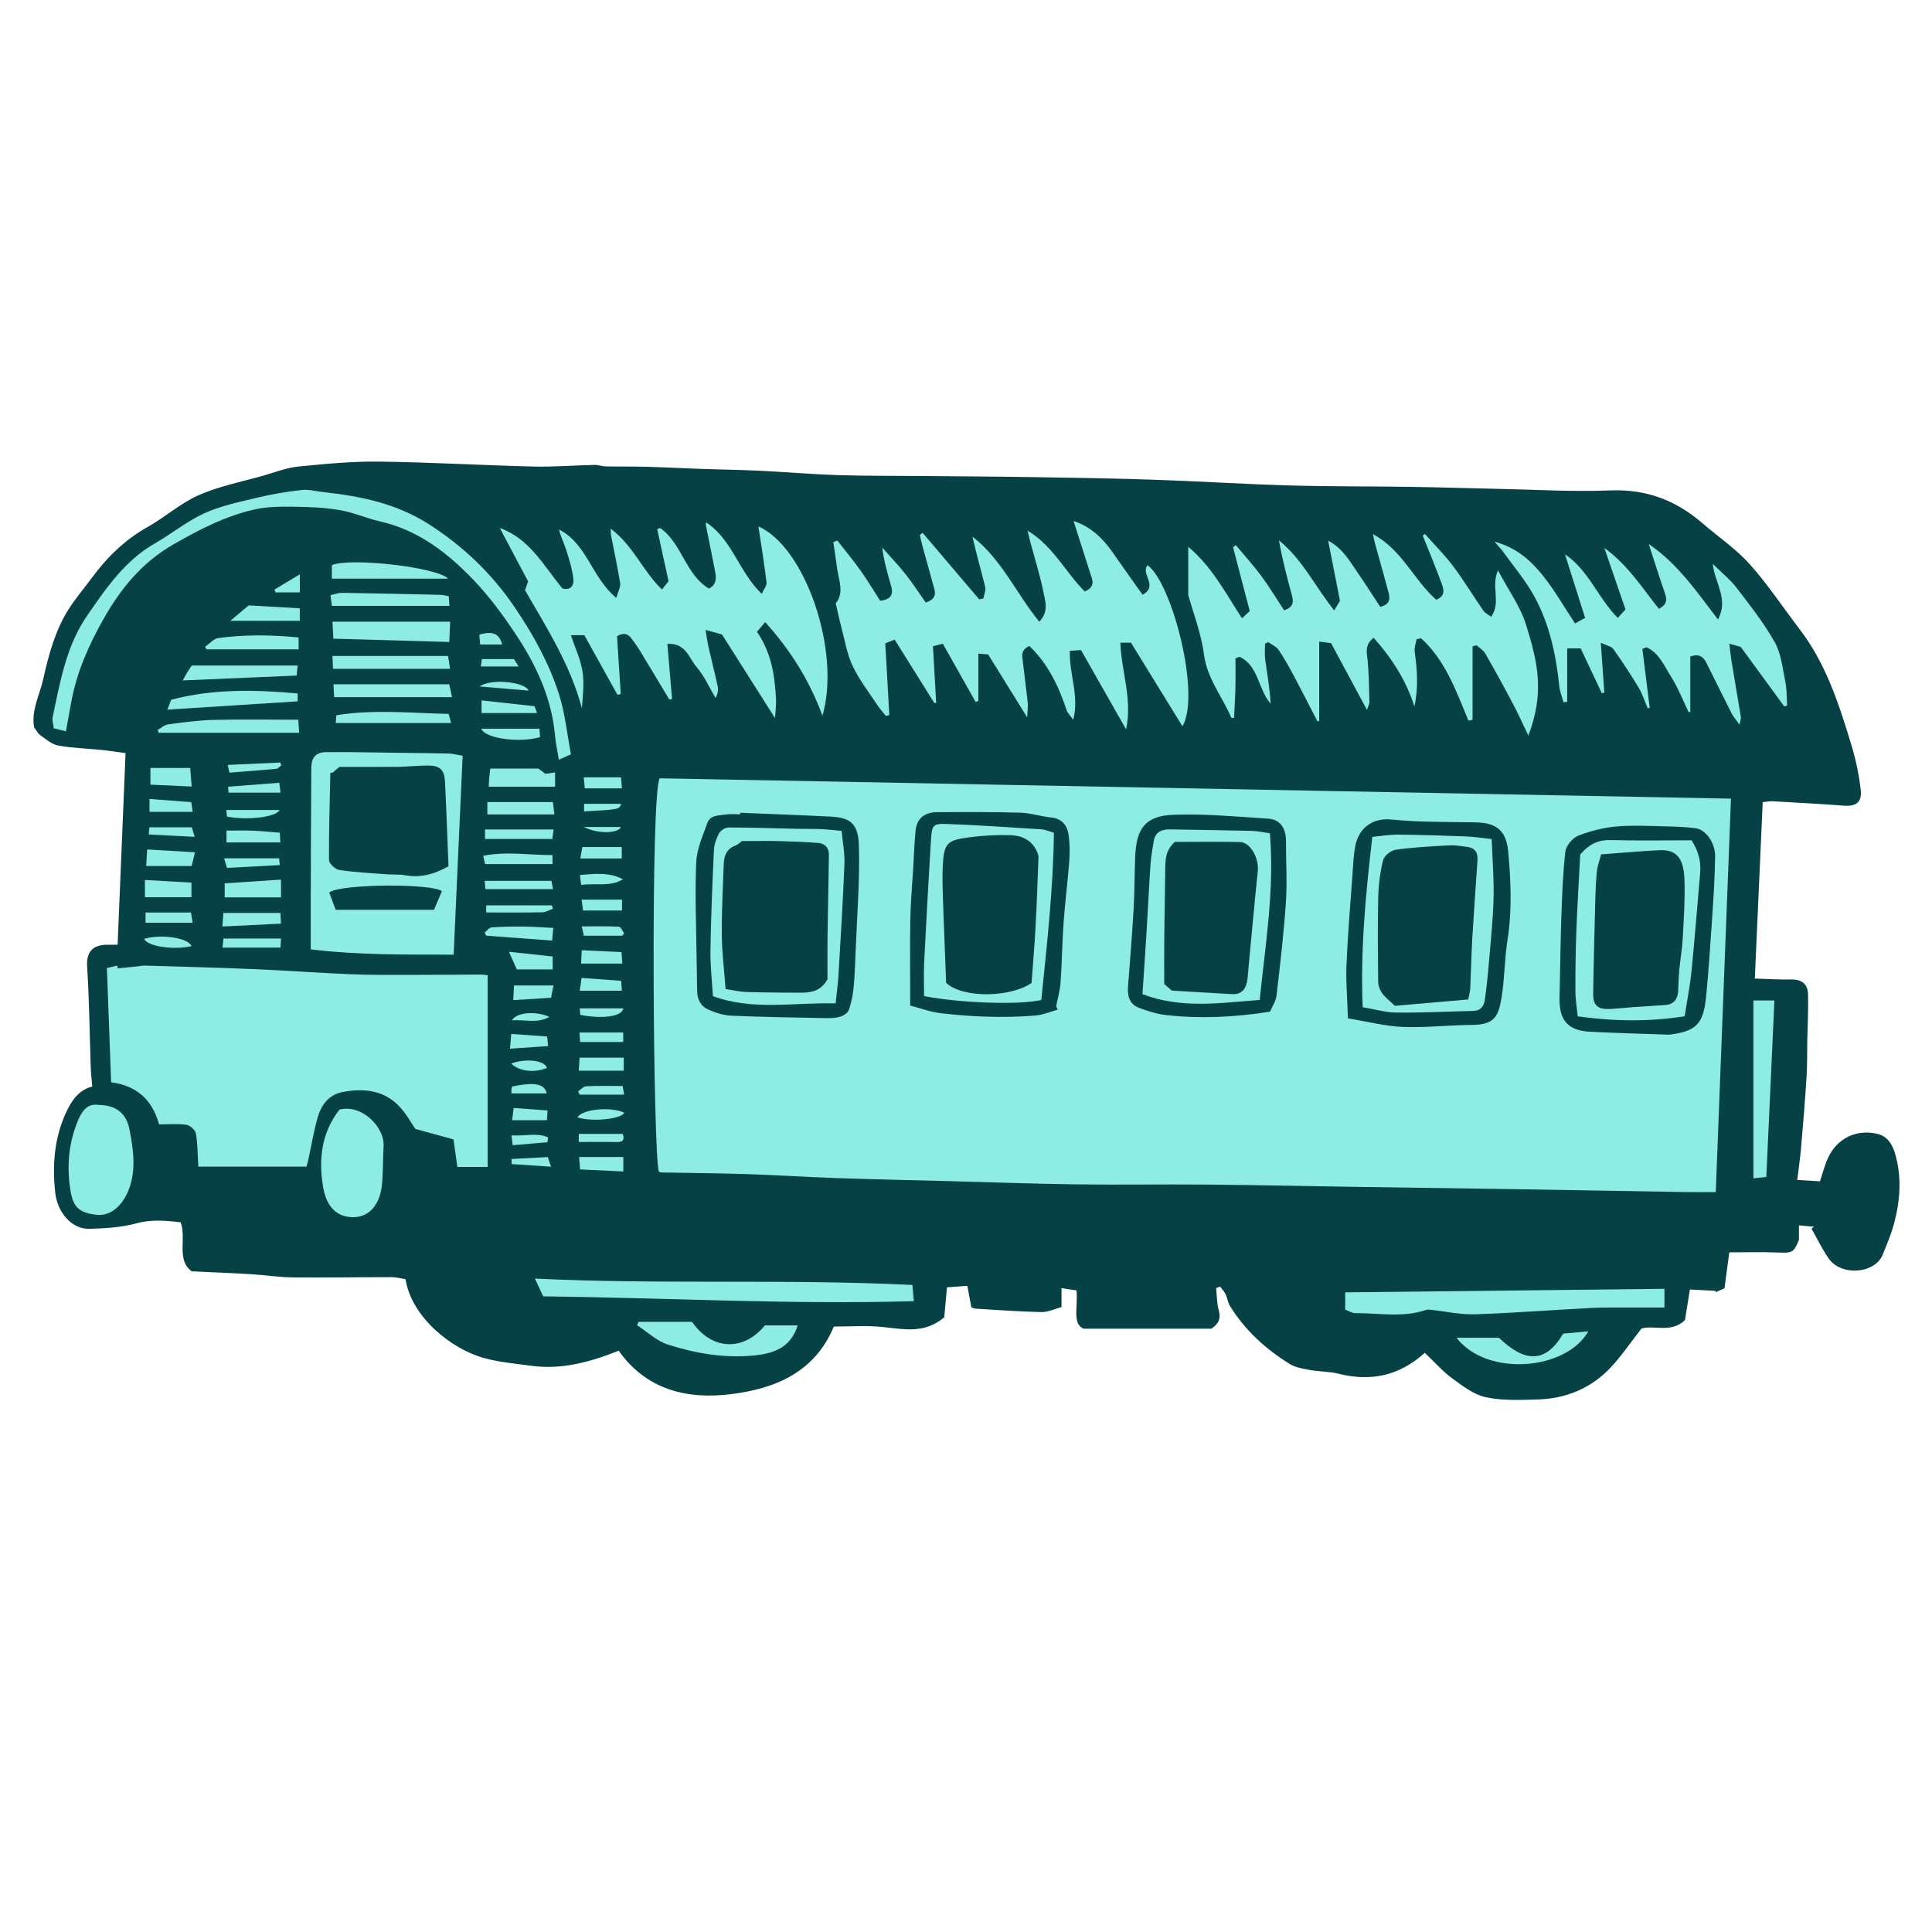 <svg version="1.1" id="svg" xmlns="http://www.w3.org/2000/svg" xmlns:xlink="http://www.w3.org/1999/xlink" x="0px" y="0px"
	 width="200px" height="200px" viewBox="0 0 200 200" enable-background="new 0 0 200 200" xml:space="preserve">
<path class="stroke" fill="#064146"  d="M196.168,119.387c-0.276-0.929-0.791-1.769-1.814-2.008c-2.15-0.505-4.119,0.423-5.076,2.401
	c-0.363,0.75-0.56,1.578-0.879,2.509c-0.733-0.043-1.515-0.089-2.349-0.139c0.147-1.216,0.307-2.273,0.397-3.336
	c0.211-2.452,0.415-4.904,0.569-7.36c0.081-1.261,0.051-2.529,0.074-3.795c0.03-1.576,0.122-3.155,0.078-4.73
	c-0.032-1.12-0.709-1.562-1.803-1.535c-1.203,0.029-2.409-0.056-3.707-0.094c0.277-6.202,0.545-12.204,0.816-18.259
	c0.438-0.044,0.724-0.111,1.004-0.095c2.454,0.139,4.908,0.268,7.357,0.454c1.281,0.099,1.933-0.323,1.788-1.607
	c-0.176-1.566-0.505-3.137-0.962-4.646c-1.282-4.229-2.627-8.442-5.375-12.025c-1.72-2.243-3.28-4.625-5.161-6.722
	c-1.437-1.601-3.275-2.84-4.918-4.259c-2.737-2.364-5.816-3.523-9.518-3.373c-3.855,0.156-7.727-0.083-11.592-0.161
	c-3.019-0.062-6.037-0.163-9.057-0.208c-4.214-0.062-8.429-0.027-12.641-0.148c-4.57-0.129-9.135-0.428-13.705-0.582
	c-4.238-0.144-8.479-0.212-12.72-0.278c-3.961-0.062-7.923-0.08-11.885-0.117c-2.825-0.026-5.652-0.001-8.475-0.094
	c-2.659-0.088-5.313-0.322-7.972-0.45c-1.972-0.094-3.948-0.116-5.922-0.185c-1.95-0.067-3.899-0.17-5.85-0.225
	c-1.387-0.039-2.775-0.011-4.163-0.038c-0.385-0.008-0.77-0.163-1.152-0.155c-2.13,0.046-4.263,0.221-6.39,0.169
	c-5.316-0.131-10.629-0.447-15.944-0.511c-2.782-0.033-5.576,0.236-8.35,0.514c-1.224,0.122-2.414,0.596-3.61,0.938
	c-2.237,0.638-4.559,1.086-6.671,2.012c-1.89,0.829-3.495,2.283-5.313,3.305c-2.371,1.333-4.232,3.164-5.818,5.328
	c-0.787,1.075-1.668,2.087-2.374,3.212c-1.381,2.2-2.043,4.673-2.605,7.19c-0.373,1.669-1.261,3.231-0.951,5.003
	c0.22,0.289,0.38,0.637,0.651,0.827c0.582,0.412,1.185,0.944,1.844,1.064c1.484,0.269,3.009,0.306,4.515,0.459
	c0.767,0.078,1.529,0.202,2.458,0.327c-0.275,6.628-0.548,13.204-0.822,19.834c-0.518,0-0.775,0-1.033,0
	c-1.66-0.012-2.214,0.867-2.122,2.29c0.224,3.466,0.253,6.945,0.373,10.418c0.021,0.618,0.098,1.235,0.158,1.972
	c-1.393,0.335-2.178,1.479-2.776,2.825c-1.173,2.635-1.368,5.373-1.053,8.209c0.206,1.856,1.604,3.766,3.582,3.697
	c1.597-0.056,3.239-0.139,4.765-0.558c1.6-0.44,3.102-0.303,4.633-0.115c0.629,1.747-0.476,3.831,1.13,5.068
	c2.176,0.104,4.179,0.182,6.178,0.303c1.457,0.088,2.909,0.318,4.364,0.333c3.386,0.035,6.772-0.031,10.159-0.03
	c0.497,0,0.994,0.145,1.444,0.215c0.646,3.975,4.771,7.214,8.067,8.142c1.604,0.452,3.3,0.595,4.962,0.819
	c3.097,0.418,5.995-0.351,9.042-1.56c2.794,3.953,6.923,5.089,11.659,4.493c4.685-0.59,8.667-2.337,10.612-6.996
	c1.688,0,3.278-0.111,4.846,0.027c2.208,0.193,4.43,0.827,6.582-0.982c0.077-0.843,0.175-1.921,0.283-3.104
	c0.7-0.051,1.365-0.099,2.109-0.153c0.15,0.808,0.284,1.523,0.414,2.226c0.204,0.063,0.324,0.127,0.447,0.135
	c2.266,0.132,4.53,0.31,6.797,0.355c0.694,0.014,1.393-0.337,2.091-0.522c0-0.759,0-1.295,0-1.954
	c0.578,0.085,1.087,0.162,1.549,0.23c0.174,1.676-0.475,3.478,0.748,3.965c5.033,0,9.247,0,13.223,0
	c0.896-0.622,0.952-1.2,0.744-1.959c-0.196-0.715-0.181-1.487-0.258-2.235c0.136-0.055,0.273-0.11,0.409-0.165
	c0.19,0.255,0.424,0.489,0.559,0.77c0.195,0.405,0.248,0.889,0.481,1.266c1.551,2.494,3.673,4.428,6.146,5.964
	c0.6,0.373,1.378,0.502,2.095,0.632c0.988,0.179,2.021,0.148,2.989,0.391c3.303,0.825,6.249,0.24,8.919-2.166
	c0.989,0.938,1.827,1.901,2.83,2.637c1.078,0.791,2.242,1.69,3.494,1.96c1.713,0.371,3.548,0.28,5.326,0.233
	c2.967-0.079,5.576-1.155,7.616-3.335c1.098-1.173,2.006-2.524,3.165-4.006c1.265-0.396,3.095,0.511,4.504-0.884
	c0.161-0.998,0.329-2.036,0.51-3.16c0.982,0.051,1.817,0.095,2.652,0.137c0.004,0.049,0.009,0.095,0.014,0.142
	c0.291-0.129,0.579-0.256,0.916-0.406c0.164-1.237,0.324-2.438,0.494-3.718c1.722,0,3.329-0.052,4.931,0.014
	c1.604,0.065,1.732,0.035,2.282-1.308c0-0.605,0-1.024,0-1.5c0.603,0.055,1.078,0.097,1.552,0.139
	c-0.083,0.069-0.165,0.139-0.249,0.208c0.577,1.016,1.09,2.079,1.746,3.042c1.327,1.948,4.847,1.602,5.63-0.371
	c0.426-1.075,0.889-2.147,1.181-3.262C196.714,124.219,196.882,121.794,196.168,119.387z"/>
<path fill-rule="evenodd" clip-rule="evenodd" fill="#8dece4" class="fill" d="M179.189,82.674c-0.53,13.718-1.046,27.085-1.574,40.728
	c-1.111,0-2.197,0.015-3.282-0.003c-5.856-0.095-11.71-0.205-17.566-0.298c-5.297-0.084-10.593-0.148-15.89-0.229
	c-5.298-0.08-10.596-0.197-15.893-0.245c-4.511-0.042-9.023,0.038-13.534-0.021c-4.452-0.058-8.902-0.222-13.354-0.34
	c-3.833-0.102-7.668-0.179-11.501-0.312c-3.113-0.107-6.223-0.312-9.336-0.414c-2.894-0.095-5.791-0.109-8.686-0.164
	c-0.126-0.002-0.251-0.048-0.36-0.07c-0.603-1.456-0.891-39.365,0.084-40.737C105.097,81.267,142.062,81.969,179.189,82.674z
	 M139.538,105.423c2.075,0.338,3.876,0.812,5.692,0.884c2.361,0.092,4.735-0.191,7.104-0.208c2.324-0.016,2.782-0.797,3.113-2.872
	c0.316-1.974,0.305-3.998,0.615-5.973c0.475-3.019,0.344-6.027,0.073-9.035c-0.205-2.263-1.203-3.051-3.444-3.091
	c-2.886-0.05-5.786-0.004-8.649-0.292c-2.011-0.201-3.403,0.931-3.746,2.755c-0.188,1.006-0.224,2.044-0.297,3.069
	c-0.22,3.08-0.485,6.159-0.614,9.243C139.312,101.638,139.474,103.382,139.538,105.423z M172.808,107.111
	c2.732-0.353,3.513-1.05,3.798-3.871c0.263-2.607,0.436-5.222,0.609-7.836c0.148-2.243,0.306-4.487,0.333-6.734
	c0.018-1.44-0.98-2.792-1.996-2.925c-0.897-0.118-1.808-0.171-2.715-0.189c-1.815-0.038-3.644-0.153-5.448-0.004
	c-1.359,0.113-2.74,0.46-4.01,0.957c-0.587,0.231-1.263,1.035-1.333,1.645c-0.269,2.34-0.343,4.706-0.425,7.064
	c-0.094,2.694-0.109,5.391-0.178,8.086c-0.059,2.295,0.867,3.384,3.141,3.501C167.325,106.944,170.067,107.013,172.808,107.111z
	 M109.485,104.521c-0.051-0.123-0.101-0.247-0.15-0.37c0.157-0.812,0.398-1.618,0.456-2.437c0.144-2.061,0.163-4.128,0.31-6.188
	c0.15-2.095,0.422-4.183,0.582-6.278c0.069-0.896,0.068-1.814-0.042-2.704c-0.129-1.048-0.649-1.799-1.851-1.922
	c-1.062-0.108-2.108-0.463-3.167-0.493c-2.873-0.083-5.748-0.071-8.622-0.052c-1.341,0.009-2.106,0.684-2.225,1.94
	c-0.128,1.354-0.174,2.717-0.254,4.075c-0.1,1.685-0.259,3.368-0.286,5.055c-0.048,2.909-0.013,5.818-0.013,8.948
	c1.083,0.279,2.085,0.659,3.12,0.784c3.255,0.393,6.53,0.508,9.802,0.254C107.938,105.072,108.706,104.733,109.485,104.521z
	 M76.623,84.137c-0.002,0.054-0.004,0.108-0.006,0.164c-0.488,0-0.986-0.062-1.462,0.015c-0.716,0.114-1.628,0.032-1.931,0.878
	c-0.477,1.33-1.09,2.698-1.151,4.073c-0.146,3.221,0.001,6.455,0.034,9.682c0.013,1.231,0.038,2.463,0.062,3.694
	c0.017,0.859,0.417,1.553,1.176,1.881c0.736,0.319,1.55,0.585,2.342,0.619c3.309,0.14,6.62,0.192,9.931,0.255
	c0.484,0.009,0.995-0.027,1.447-0.18c0.323-0.11,0.72-0.398,0.82-0.696c0.246-0.728,0.405-1.5,0.478-2.267
	c0.123-1.291,0.167-2.59,0.217-3.886c0.138-3.625,0.441-7.256,0.331-10.874c-0.073-2.392-1.055-2.867-2.955-2.963
	C82.845,84.375,79.733,84.266,76.623,84.137z M131.466,104.73c0.212-0.502,0.608-1.064,0.679-1.666
	c0.377-3.207,0.752-6.417,0.969-9.636c0.142-2.122,0.005-4.263,0.008-6.396c0.002-1.301-0.62-2.212-1.838-2.288
	c-3.269-0.206-6.551-0.521-9.814-0.399c-2.872,0.106-3.821,1.382-3.951,4.238c-0.083,1.814-0.059,3.637-0.163,5.451
	c-0.154,2.684-0.369,5.365-0.581,8.046c-0.08,0.997,0.121,1.868,1.127,2.245c0.906,0.34,1.856,0.651,2.811,0.756
	C124.242,105.47,127.765,105.315,131.466,104.73z"/>
<path fill-rule="evenodd" clip-rule="evenodd" fill="#8dece4" class="fill" d="M31.725,120.77c-3.822,0-7.527,0-11.194,0
	c-0.077-1.258-0.063-2.363-0.253-3.432c-0.064-0.362-0.608-0.849-0.989-0.903c-0.915-0.131-1.861-0.042-2.824-0.042
	c-0.704-2.567-2.316-3.995-4.961-4.358c-0.145-3.916-0.29-7.85-0.437-11.826c0.396-0.093,0.736-0.171,1.077-0.25
	c0.012,0.095,0.023,0.189,0.036,0.284c0.658-0.065,1.316-0.13,1.975-0.197c0.289-0.029,0.577-0.097,0.863-0.088
	c3.736,0.112,7.472,0.206,11.206,0.363c3.367,0.143,6.729,0.392,10.097,0.532c2.047,0.085,4.099,0.063,6.148,0.065
	c2.435,0.002,4.87-0.025,7.306-0.031c0.251-0.001,0.503,0.052,0.707,0.074c0,6.64,0,13.215,0,19.837c-1.163,0-2.117,0-3.137,0
	c-0.125-0.895-0.242-1.722-0.399-2.847c-1.223-0.337-2.569-0.708-3.944-1.085c-0.463-0.677-0.904-1.476-1.492-2.146
	c-1.635-1.865-3.785-2.109-6.056-1.67c-1.427,0.275-2.213,1.35-2.579,2.663c-0.4,1.436-0.648,2.914-0.967,4.372
	C31.847,120.359,31.762,120.63,31.725,120.77z"/>
<path fill-rule="evenodd" clip-rule="evenodd" fill="#8dece4" class="fill" d="M86.671,55.947c0.809,1.037,1.655,2.047,2.416,3.118
	c0.74,1.039,1.393,2.14,2.03,3.13c1.214-0.155,1.357-0.733,1.139-1.505c-0.369-1.303-0.753-2.6-0.933-4.012
	c0.807,0.913,1.653,1.797,2.409,2.751c0.753,0.951,1.416,1.977,2.104,2.949c0.803-0.265,1.079-0.702,0.892-1.388
	c-0.417-1.533-0.849-3.062-1.268-4.594c-0.092-0.338-0.159-0.682-0.238-1.024c0.098-0.07,0.197-0.139,0.294-0.208
	c1.95,2.293,3.898,4.585,5.848,6.879c0.144-0.029,0.289-0.056,0.434-0.085c0.07-0.401,0.276-0.838,0.188-1.201
	c-0.422-1.723-0.926-3.427-1.316-5.202c3.014,2.323,4.523,5.875,6.915,8.805c1.018-1.042,0.611-2.155,0.416-3.135
	c-0.347-1.734-0.891-3.429-1.349-5.143c-0.082-0.304-0.147-0.61-0.277-1.153c2.685,1.635,3.936,4.334,5.922,6.303
	c0.7-0.314,0.945-0.71,0.733-1.364c-0.627-1.937-1.24-3.879-1.896-5.934c1.773,0.585,3.013,1.767,4.039,3.242
	c1.015,1.459,2.051,2.903,3.107,4.396c1.692-0.932-0.255-2.181,0.516-3.06c2.54,1.824,5.538,13.447,3.61,16.67
	c-1.804-2.93-3.562-5.786-5.329-8.655c-0.355,0-0.665,0-1.101,0c0.104,2.977,1.268,5.831,0.595,8.975
	c-1.619-2.849-3.143-5.529-4.666-8.209c-0.445,0.03-0.751,0.052-1.157,0.08c-0.08,2.411,1.001,4.679,0.351,7.129
	c-0.249-0.325-0.436-0.568-0.623-0.813c-0.848-2.564-1.954-4.963-3.923-6.817c-0.951,0.452-0.727,1.081-0.665,1.635
	c0.156,1.42,0.354,2.837,0.502,4.257c0.042,0.402-0.027,0.816-0.058,1.496c-1.438-2.321-2.728-4.399-4.037-6.511
	c-0.301-0.025-0.581-0.05-1.015-0.087c0,1.684,0,3.293,0,4.902c-0.095,0.034-0.19,0.068-0.284,0.101
	c-1.124-1.995-2.248-3.989-3.393-6.024c-0.414,0.104-0.68,0.171-1.023,0.257c0.114,1.995,0.224,3.934,0.334,5.871
	c-0.066,0-0.133-0.001-0.199-0.002c-1.351-2.158-2.7-4.318-4.099-6.556c-0.41,0.164-0.707,0.283-0.972,0.389
	c0.143,2.557,0.28,4.992,0.417,7.428c-0.12,0.027-0.24,0.054-0.361,0.081c-0.304-0.388-0.637-0.755-0.907-1.165
	c-0.872-1.325-1.866-2.597-2.535-4.021c-0.585-1.246-0.808-2.664-1.168-4.013c-0.208-0.783-0.37-1.577-0.574-2.457
	c0.873-1.049,0.353-2.262,0.168-3.462c-0.146-0.952-0.278-1.906-0.417-2.859C86.402,56.069,86.537,56.009,86.671,55.947z"/>
<path fill-rule="evenodd" clip-rule="evenodd" fill="#8dece4" class="fill" d="M152.439,66.918c0,2.532,0,5.064,0,7.597
	c-0.141,0.028-0.283,0.055-0.424,0.083c-1.284-3.067-2.385-6.249-4.909-8.527c-0.155,0.035-0.31,0.069-0.465,0.105
	c-0.071,0.426-0.252,0.869-0.194,1.277c0.271,1.893,0.391,3.775-0.027,5.673c-0.866-2.708-2.339-5.002-4.225-7.106
	c-0.785,0.64-0.757,1.219-0.665,1.965c0.19,1.541,0.186,3.106,0.229,4.663c0.007,0.259-0.153,0.523-0.253,0.838
	c-1.273-2.37-2.503-4.659-3.711-6.907c-0.493-0.067-0.802-0.11-1.231-0.168c0,2.801,0,5.509,0,8.217
	c-0.062,0.012-0.125,0.024-0.188,0.037c-0.795-1.538-1.574-3.084-2.389-4.611c-0.503-0.941-1.017-1.882-1.614-2.765
	c-0.239-0.353-0.712-0.548-1.079-0.815c-0.112,0.053-0.224,0.106-0.335,0.158c0,0.54-0.061,1.087,0.012,1.616
	c0.211,1.518,0.478,3.029,0.564,4.585c-1.321-1.492-1.225-3.932-3.233-4.848c-0.136,0.059-0.271,0.117-0.408,0.176
	c0,1.016,0.02,2.033-0.005,3.05c-0.024,1.034-0.091,2.067-0.14,3.104c-0.167-0.01-0.274,0.005-0.285-0.02
	c-0.922-2.178-2.494-4.021-2.824-6.528c-0.289-2.199-1.122-4.326-1.631-6.183c0-1.771,0-3.258,0-4.98
	c2.517,2.129,3.875,4.83,5.563,7.403c0.33-0.31,0.582-0.547,0.802-0.753c-0.587-2.242-1.158-4.424-1.729-6.607
	c0.097-0.07,0.194-0.14,0.291-0.21c0.886,1.063,1.822,2.091,2.645,3.202c0.84,1.136,1.569,2.354,2.349,3.539
	c1.088-0.349,0.966-0.997,0.759-1.741c-0.499-1.801-0.953-3.614-1.294-5.495c2.423,1.943,3.741,4.775,5.72,7.244
	c0.309-0.512,0.471-0.78,0.6-0.991c-0.404-2.056-0.797-4.045-1.227-6.229c1.525,0.819,2.241,2.133,3.067,3.331
	c0.813,1.178,1.58,2.39,2.326,3.523c1.098-0.268,1.007-0.913,0.847-1.523c-0.435-1.66-0.911-3.307-1.366-4.962
	c-0.081-0.288-0.135-0.584-0.24-1.041c3.043,1.625,4.23,4.753,6.555,6.793c1.042-0.413,0.754-1.163,0.523-1.79
	c-0.601-1.631-1.274-3.235-1.917-4.851c0.073-0.058,0.148-0.116,0.221-0.174c0.987,1.115,2.05,2.173,2.941,3.359
	c1.11,1.479,2.067,3.071,3.12,4.594c0.171,0.247,0.492,0.392,0.795,0.623c1.069-1.497-0.045-3.072,0.706-4.81
	c1.075,2.032,2.33,3.742,2.919,5.657c1.182,3.835,1.949,6.931,0.232,11.451c-0.577-1.197-1.054-2.266-1.6-3.296
	c-0.925-1.748-1.875-3.481-2.859-5.195c-0.199-0.346-0.594-0.577-0.9-0.861C152.718,66.835,152.579,66.877,152.439,66.918z"/>
<path fill-rule="evenodd" clip-rule="evenodd" fill="#8dece4" class="fill" d="M68.327,54.658c2.292,1.58,2.599,4.798,5.062,6.273
	c0.765-0.386,0.781-1.051,0.645-1.75c-0.312-1.618-0.646-3.232-0.967-4.851c-0.012-0.059,0.013-0.124,0.03-0.254
	c2.716,1.782,3.376,5.114,5.758,7.402c0.203-0.461,0.539-0.853,0.497-1.198c-0.236-1.971-0.562-3.933-0.842-5.784
	c4.83,2.108,8.575,12.907,6.631,19.59c-1.331-3.584-3.209-6.655-5.928-9.686c-0.333,0.389-0.567,0.663-0.855,1.001
	c1.528,2.22,1.839,4.562,1.976,6.942c0.033,0.572-0.057,1.152-0.105,1.992c-1.948-3.072-3.749-5.912-5.492-8.659
	c-0.588-0.161-0.988-0.271-1.7-0.465c0.13,0.75,0.206,1.319,0.333,1.875c0.3,1.328,0.643,2.647,0.929,3.979
	c0.077,0.361,0.011,0.754-0.224,1.192c-0.648-1.089-1.169-2.289-1.984-3.234c-0.766-0.888-1.069-2.468-3.006-2.375
	c0.168,1.978,0.328,3.852,0.486,5.726c-0.095,0.013-0.19,0.025-0.285,0.038c-1.029-1.713-2.054-3.429-3.092-5.136
	c-0.235-0.388-0.522-0.743-0.778-1.119c-0.403-0.59-0.901-0.688-1.542-0.295c0.127,1.986,0.256,3.986,0.385,5.986
	c-0.113,0.024-0.226,0.05-0.339,0.075c-1.14-2.05-2.28-4.099-3.43-6.167c-0.428,0-0.797,0-1.393,0c0.443,1.323,1,2.49,1.196,3.714
	c0.201,1.25,0.044,2.556-0.059,3.837c-1.18-4.452-3.602-8.259-5.884-12.209c0.064-0.179,0.148-0.419,0.321-0.909
	c-0.927-1.747-1.93-3.639-2.932-5.531c3.071,1.098,4.508,3.85,6.463,6.243c0.747,0.255,1.239-0.189,1.156-0.949
	c-0.115-1.042-0.444-2.069-0.76-3.077c-0.215-0.684-0.564-1.322-0.724-2.057c2.893,1.459,3.354,4.944,5.923,7.073
	c0.189-0.669,0.463-1.116,0.401-1.511c-0.261-1.664-0.624-3.312-0.944-4.967c-0.029-0.15-0.019-0.306-0.039-0.687
	c2.342,1.739,3.313,4.382,5.316,6.299c0.253-0.323,0.479-0.609,0.676-0.861c-0.404-1.855-0.788-3.618-1.172-5.381
	C68.133,54.742,68.23,54.7,68.327,54.658z"/>
<path fill-rule="evenodd" clip-rule="evenodd" fill="#8dece4" class="fill" d="M179.02,66.636c0.087,0.713,0.131,1.227,0.215,1.734
	c0.321,1.951,0.66,3.899,0.978,5.851c0.027,0.171-0.056,0.359-0.132,0.79c-0.36-0.501-0.639-0.801-0.818-1.153
	c-0.883-1.733-1.734-3.485-2.609-5.224c-0.324-0.645-0.796-1.009-1.677-0.662c0,1.897,0,3.815,0,5.732
	c-0.058,0-0.117,0.001-0.176,0.002c-0.604-1.241-1.106-2.547-1.842-3.706c-0.696-1.094-1.224-2.425-2.518-2.995
	c-0.142,0.055-0.283,0.109-0.424,0.164c0.253,2.035,0.507,4.07,0.761,6.105c-0.07,0.014-0.139,0.028-0.209,0.043
	c-0.313-0.726-0.551-1.494-0.954-2.165c-0.814-1.356-1.688-2.678-2.606-3.964c-0.202-0.284-0.694-0.362-1.296-0.653
	c0.138,1.948,0.253,3.558,0.367,5.166c-0.085,0.021-0.171,0.044-0.256,0.064c-0.733-1.553-1.468-3.105-2.195-4.646
	c-0.551,0-0.921,0-1.391,0c0,1.887,0,3.706,0,5.524c-0.127,0.02-0.254,0.04-0.381,0.06c-0.151-0.555-0.383-1.102-0.44-1.666
	c-0.333-3.255-1.016-6.433-2.591-9.311c-0.904-1.651-2.155-3.116-3.26-4.656c-0.203-0.282-0.455-0.53-0.864-0.999
	c2.284,0.61,3.758,1.955,4.992,3.483c1.228,1.521,2.203,3.247,3.355,4.985c0.253-0.141,0.537-0.297,1.042-0.576
	c-0.697-2.198-1.376-4.345-2.087-6.587c2.462,1.664,3.431,4.556,5.471,6.589c0.31-0.341,0.52-0.573,0.795-0.879
	c-0.724-2.106-1.456-4.233-2.188-6.36c2.364,1.686,3.906,4.107,5.646,6.299c0.954-0.504,0.815-1.056,0.596-1.689
	c-0.566-1.641-1.087-3.297-1.65-5.022c2.967,2.008,4.929,4.876,7.169,7.814c1.141-2.139-0.332-3.754-0.542-5.758
	c0.946,0.935,1.812,1.623,2.464,2.475c1.396,1.822,2.836,3.642,3.953,5.633c0.67,1.195,0.815,2.705,1.098,4.093
	c0.164,0.799,0.132,1.639,0.188,2.46c-0.1,0.032-0.2,0.063-0.3,0.097c-1.497-2.049-2.994-4.098-4.504-6.165
	C179.925,66.888,179.648,66.81,179.02,66.636z"/>
<path fill-rule="evenodd" clip-rule="evenodd" fill="#8dece4" class="fill" d="M47.892,78.237c-0.311,6.876-0.616,13.627-0.931,20.589
	c-4.956-0.011-9.797,0.055-14.794-0.549c0-1.779-0.005-3.459,0.001-5.139c0.015-4.567,0.027-9.135,0.06-13.703
	c0.008-0.999,0.488-1.564,1.485-1.573c2.63-0.023,5.261,0.04,7.892,0.071c1.624,0.019,3.248,0.033,4.871,0.073
	C46.853,78.017,47.228,78.126,47.892,78.237z M46.428,89.674c-0.118-2.921-0.214-5.858-0.364-8.791
	c-0.062-1.188-0.535-1.627-1.723-1.636c-1.034-0.008-2.066,0.124-3.101,0.135c-1.963,0.024-3.927,0.008-6.112,0.008
	c-0.094,0.081-0.386,0.334-0.679,0.588c-0.083,0.004-0.167,0.007-0.25,0.013c-0.063,3.015-0.163,6.03-0.138,9.044
	c0.003,0.36,0.653,0.966,1.066,1.027c1.664,0.244,3.35,0.326,5.028,0.453c0.583,0.044,1.18-0.019,1.749,0.084
	C43.443,90.878,44.846,90.57,46.428,89.674z M34.079,92.393c0.243,0.646,0.494,1.31,0.673,1.787c3.546,0,6.842,0,10.176,0
	c0.32-0.75,0.579-1.356,0.817-1.918C44.813,91.437,35.21,91.484,34.079,92.393z"/>
<path fill-rule="evenodd" clip-rule="evenodd" fill="#8dece4" class="fill" d="M57.852,78.646c-0.143-0.879-0.318-1.663-0.39-2.459
	c-0.354-3.93-1.949-7.345-4.116-10.594c-1.319-1.974-2.711-3.868-4.347-5.577c-2.707-2.826-5.738-5.148-9.673-6.046
	c-1.404-0.319-2.75-0.927-4.163-1.167c-1.55-0.265-3.146-0.327-4.724-0.347c-1.346-0.017-2.731-0.016-4.035,0.272
	c-3.027,0.669-5.749,2.077-8.44,3.622c-3.234,1.855-5.434,4.529-7.232,7.698c-1.552,2.732-2.796,5.551-3.36,8.652
	c-0.176,0.971-0.355,1.941-0.549,3.007c-0.509-0.127-0.843-0.21-1.255-0.314c-0.046-0.415-0.189-0.814-0.114-1.167
	c0.77-3.648,1.403-7.365,3.58-10.514c1.95-2.818,3.88-5.672,6.979-7.446c1.734-0.992,3.312-2.294,5.115-3.121
	c1.683-0.771,3.556-1.158,5.373-1.598c1.537-0.371,3.107-0.641,4.679-0.819c0.763-0.087,1.562,0.137,2.345,0.221
	c3.79,0.409,7.479,1.171,10.76,3.249c3.584,2.269,6.599,5.135,8.988,8.655c1.9,2.798,3.541,5.748,4.577,8.958
	c0.649,2.011,0.851,4.167,1.256,6.273C58.594,78.314,58.279,78.455,57.852,78.646z"/>
<path fill-rule="evenodd" clip-rule="evenodd" fill="#8dece4" class="fill" d="M56.226,134.196c-0.325-0.706-0.533-1.158-0.846-1.837
	c13.138,0.632,26.079,0.016,39.078,0.66c0.054,0.676,0.089,1.109,0.135,1.679C81.708,135.061,68.956,134.348,56.226,134.196z"/>
<path fill-rule="evenodd" clip-rule="evenodd" fill="#8dece4" class="fill" d="M139.256,135.575c0-0.775,0-1.345,0-1.79
	c11.081-0.124,22.052-0.245,33.047-0.368c0,0.628,0,1.188,0,1.936c-1.336,0-2.563-0.004-3.791,0.001
	c-1.264,0.007-2.529-0.021-3.79,0.044c-4.014,0.21-8.023,0.523-12.038,0.657c-1.482,0.049-2.977-0.292-4.466-0.449
	c-0.193-0.02-0.408-0.068-0.581-0.009c-2.412,0.838-4.887,0.322-7.335,0.338C139.958,135.936,139.611,135.702,139.256,135.575z"/>
<path fill-rule="evenodd" clip-rule="evenodd" fill="#8dece4" class="fill" d="M10.211,114.381c1.754,0.024,2.856,0.821,3.192,2.542
	c0.402,2.065,0.718,4.184-0.076,6.232c-0.601,1.55-1.81,2.781-3.341,2.599c-1.745-0.208-2.4-0.74-2.685-2.478
	c-0.407-2.495-0.209-4.93,0.766-7.268C8.469,115.048,9.029,114.188,10.211,114.381z"/>
<path fill-rule="evenodd" clip-rule="evenodd" fill="#8dece4" class="fill" d="M35.141,114.868c2.388-0.598,4.681,1.883,4.568,3.753
	c-0.083,1.359-0.033,2.73-0.179,4.081c-0.22,2.036-1.315,3.238-2.833,3.296c-1.674,0.064-2.846-0.914-3.224-2.996
	C32.943,120.067,33.271,117.263,35.141,114.868z"/>
<path fill-rule="evenodd" clip-rule="evenodd" fill="#8dece4" class="fill" d="M182.848,121.835c-0.453,0.051-0.828,0.094-1.334,0.15
	c0-6.151,0-12.215,0-18.419c0.727,0,1.379,0,2.173,0C183.406,109.699,183.129,115.73,182.848,121.835z"/>
<path fill-rule="evenodd" clip-rule="evenodd" fill="#8dece4" class="fill" d="M82.575,137.205c-0.635,2.021-2.048,2.843-4.345,3.094
	c-3.13,0.343-6.143-0.176-9.074-1.101c-1.166-0.366-2.146-1.326-3.21-2.016c0.053-0.113,0.106-0.229,0.159-0.343
	c1.88,0,3.76,0,5.533,0c2.069,2.983,5.357,3.051,7.541,0.365C80.31,137.205,81.388,137.205,82.575,137.205z"/>
<path fill-rule="evenodd" clip-rule="evenodd" fill="#8dece4" class="fill" d="M46.599,64.355c-0.037,0.852-0.062,1.423-0.092,2.102
	c-3.996-0.113-7.92-0.226-11.999-0.341c-0.029-0.552-0.057-1.071-0.092-1.76C38.509,64.355,42.48,64.355,46.599,64.355z"/>
<path fill-rule="evenodd" clip-rule="evenodd" fill="#8dece4" class="fill" d="M30.881,74.505c0.017,0.258,0.042,0.672,0.084,1.352
	c-4.882,0-9.703,0-14.524,0c-0.043-0.097-0.086-0.193-0.13-0.289c0.369-0.202,0.721-0.533,1.11-0.586
	c1.544-0.205,3.098-0.418,4.653-0.457C24.959,74.454,27.847,74.505,30.881,74.505z"/>
<path fill-rule="evenodd" clip-rule="evenodd" fill="#8dece4" class="fill" d="M150.774,138.483c1.493,0,2.903,0,4.396,0
	c2.644,2.547,4.804,2.712,6.65-0.425c0.8-0.074,1.656-0.152,2.597-0.24C162.161,141.842,153.961,142.593,150.774,138.483z"/>
<path fill-rule="evenodd" clip-rule="evenodd" fill="#8dece4" class="fill" d="M46.381,67.903c0.085,0.536,0.127,0.802,0.211,1.336
	c-4.055,0-7.992,0-12.118,0c-0.012-0.266-0.034-0.748-0.061-1.336C38.475,67.903,42.402,67.903,46.381,67.903z"/>
<path fill-rule="evenodd" clip-rule="evenodd" fill="#8dece4" class="fill" d="M46.505,70.838c0.091,0.422,0.168,0.785,0.287,1.333
	c-4.11,0-8.096,0-12.199,0c-0.017-0.314-0.04-0.712-0.074-1.333C38.553,70.838,42.488,70.838,46.505,70.838z"/>
<path fill-rule="evenodd" clip-rule="evenodd" fill="#8dece4" class="fill" d="M30.812,71.784c0,0.276,0,0.482,0,0.819
	c-4.475,0.284-8.917,0.567-13.485,0.857c0.16-0.418,0.268-0.702,0.392-1.022C22.019,71.304,26.339,71.385,30.812,71.784z"/>
<path fill-rule="evenodd" clip-rule="evenodd" fill="#8dece4" class="fill" d="M34.354,59.903c0-0.551,0-0.985,0-1.4
	c1.925-0.81,10.896,0.208,12.04,1.4C42.367,59.903,38.406,59.903,34.354,59.903z"/>
<path fill-rule="evenodd" clip-rule="evenodd" fill="#8dece4" class="fill" d="M46.453,61.719c0.024,0.336,0.044,0.609,0.072,1.001
	c-4.094,0-8.1,0-12.172,0c-0.041-0.318-0.08-0.631-0.142-1.111c0.427-0.09,0.815-0.244,1.201-0.238
	c3.377,0.05,6.755,0.127,10.133,0.205C45.825,61.584,46.103,61.662,46.453,61.719z"/>
<path fill-rule="evenodd" clip-rule="evenodd" fill="#8dece4" class="fill" d="M19.844,68.897c3.604,0,7.226,0,10.966,0
	c-0.043,0.448-0.072,0.748-0.1,1.036c-3.963,0.169-7.83,0.335-11.792,0.505c0.121-0.222,0.245-0.465,0.383-0.699
	C19.431,69.52,19.578,69.308,19.844,68.897z"/>
<path fill-rule="evenodd" clip-rule="evenodd" fill="#8dece4" class="fill" d="M46.442,73.903c0.079,0.288,0.134,0.496,0.255,0.941
	c-4.021,0-7.942,0-11.941,0c0.022-0.262,0.04-0.496,0.064-0.801C38.726,73.403,42.574,73.824,46.442,73.903z"/>
<path fill-rule="evenodd" clip-rule="evenodd" fill="#8dece4" class="fill" d="M21.233,66.953c0.454-0.312,0.878-0.836,1.365-0.902
	c2.735-0.368,5.481-0.344,8.314-0.06c0,0.454,0,0.784,0,1.229c-3.208,0-6.366,0-9.524,0C21.337,67.131,21.285,67.042,21.233,66.953z
	"/>
<path fill-rule="evenodd" clip-rule="evenodd" fill="#8dece4" class="fill" d="M57.46,79.958c0,0.521,0,0.931,0,1.482c-2.274,0-4.502,0-6.864,0
	c0.011-0.248,0.016-0.548,0.041-0.848c0.027-0.316,0.072-0.632,0.117-1.027c1.667,0,3.337,0,4.979,0
	c0.277,0.205,0.509,0.377,0.729,0.541C56.767,80.061,57.049,80.019,57.46,79.958z"/>
<path fill-rule="evenodd" clip-rule="evenodd" fill="#8dece4" class="fill" d="M29.09,91.058c0,0.763,0,1.227,0,1.839c-1.982,0-3.873,0-5.828,0
	c0-0.501,0-0.904,0-1.456C25.204,91.312,27.11,91.188,29.09,91.058z"/>
<path fill-rule="evenodd" clip-rule="evenodd" fill="#8dece4" class="fill" d="M23.844,64.264c0.707-0.593,1.268-1.062,1.904-1.595
	c1.722,0.1,3.481,0.2,5.288,0.306c0,0.537,0,0.846,0,1.289C28.711,64.264,26.407,64.264,23.844,64.264z"/>
<path fill-rule="evenodd" clip-rule="evenodd" fill="#8dece4" class="fill" d="M50.453,84.311c0-0.53,0-0.879,0-1.279c2.26,0,4.478,0,6.783,0
	c0.056,0.469,0.096,0.796,0.153,1.279C55.019,84.311,52.776,84.311,50.453,84.311z"/>
<path fill-rule="evenodd" clip-rule="evenodd" fill="#8dece4" class="fill" d="M15.003,92.878c0-0.673,0-1.118,0-1.784
	c1.624,0.093,3.181,0.183,4.817,0.276c0,0.539,0,0.969,0,1.508C18.219,92.878,16.655,92.878,15.003,92.878z"/>
<path fill-rule="evenodd" clip-rule="evenodd" fill="#8dece4" class="fill" d="M50.216,89.45c-0.035-0.158-0.098-0.435-0.195-0.857
	c2.413-0.491,4.762-0.064,7.172-0.076c0,0.265,0,0.501,0,0.934C54.871,89.45,52.581,89.45,50.216,89.45z"/>
<path fill-rule="evenodd" clip-rule="evenodd" fill="#8dece4" class="fill" d="M15.574,81.227c0-0.615,0-1.089,0-1.727c1.387,0,2.71,0,4.115,0
	c0.049,0.614,0.096,1.203,0.153,1.921C18.354,81.353,17.037,81.293,15.574,81.227z"/>
<path fill-rule="evenodd" clip-rule="evenodd" fill="#8dece4" class="fill" d="M57.278,96.056c-0.039,0.403-0.072,0.766-0.124,1.312
	c-2.328-0.172-4.577-0.338-6.828-0.505c-0.051-0.11-0.102-0.222-0.152-0.333c0.238-0.183,0.468-0.508,0.719-0.524
	c1.092-0.08,2.191-0.097,3.287-0.086C55.178,95.929,56.175,96.005,57.278,96.056z"/>
<path fill-rule="evenodd" clip-rule="evenodd" fill="#8dece4" class="fill" d="M29.029,94.506c0.017,0.336,0.031,0.612,0.057,1.11
	c-2.036,0.098-3.997,0.193-6.063,0.293c0.038-0.562,0.064-0.936,0.097-1.403C25.088,94.506,26.988,94.506,29.029,94.506z"/>
<path fill-rule="evenodd" clip-rule="evenodd" fill="#8dece4" class="fill" d="M57.307,85.866c-0.043,0.329-0.075,0.571-0.129,0.986
	c-2.307,0-4.579,0-6.97,0c0-0.23,0-0.58,0-0.986C52.568,85.866,54.862,85.866,57.307,85.866z"/>
<path fill-rule="evenodd" clip-rule="evenodd" fill="#8dece4" class="fill" d="M20.186,88.227c-0.154,0.632-0.255,1.045-0.347,1.421
	c-1.619,0-3.101,0-4.703,0c0.032-0.567,0.058-1.036,0.096-1.712C16.838,88.03,18.394,88.122,20.186,88.227z"/>
<path fill-rule="evenodd" clip-rule="evenodd" fill="#8dece4" class="fill" d="M64.568,109.487c0,0.502,0,0.873,0,1.352c-1.558,0-3.059,0-4.652,0
	c0.025-0.419,0.05-0.826,0.081-1.352C61.505,109.487,62.968,109.487,64.568,109.487z"/>
<path fill-rule="evenodd" clip-rule="evenodd" fill="#8dece4" class="fill" d="M50.244,92.04c-0.022-0.271-0.042-0.521-0.068-0.854
	c2.3,0,4.55,0,6.91,0c0.041,0.216,0.088,0.474,0.16,0.854C54.868,92.04,52.615,92.04,50.244,92.04z"/>
<path fill-rule="evenodd" clip-rule="evenodd" fill="#8dece4" class="fill" d="M23.445,87.208c0-0.423,0-0.707,0-1.225
	c0.93,0,1.821-0.028,2.71,0.008c0.904,0.035,1.807,0.133,2.814,0.212c0.013,0.272,0.026,0.534,0.048,1.004
	C27.123,87.208,25.333,87.208,23.445,87.208z"/>
<path fill-rule="evenodd" clip-rule="evenodd" fill="#8dece4" class="fill" d="M59.949,119.77c1.582,0,3.025,0,4.577,0c0,0.501,0,0.955,0,1.5
	c-1.522-0.072-2.965-0.141-4.479-0.212C60.015,120.635,59.99,120.292,59.949,119.77z"/>
<path fill-rule="evenodd" clip-rule="evenodd" fill="#8dece4" class="fill" d="M57.212,99.015c0,0.476,0,0.853,0,1.339c-1.237,0-2.45,0-3.708,0
	c-0.261-0.582-0.517-1.149-0.821-1.827C54.176,98.687,55.639,98.845,57.212,99.015z"/>
<path fill-rule="evenodd" clip-rule="evenodd" fill="#8dece4" class="fill" d="M49.85,72.504c1.86,0.204,3.613,0.397,5.481,0.602
	c0.042,0.114,0.126,0.338,0.265,0.706c-1.968,0-3.812,0-5.746,0C49.85,73.404,49.85,73.012,49.85,72.504z"/>
<path fill-rule="evenodd" clip-rule="evenodd" fill="#8dece4" class="fill" d="M57.295,102.017c-0.102,0.524-0.164,0.84-0.25,1.275
	c-1.263,0.076-2.528,0.153-3.914,0.237c0.034-0.636,0.057-1.065,0.081-1.513C54.594,102.017,55.885,102.017,57.295,102.017z"/>
<path fill-rule="evenodd" clip-rule="evenodd" fill="#8dece4" class="fill" d="M23.127,97.158c2.105,0,3.984,0,5.969,0
	c-0.023,0.334-0.041,0.592-0.064,0.938c-2.014,0-3.94,0-5.997,0C23.063,97.803,23.09,97.529,23.127,97.158z"/>
<path fill-rule="evenodd" clip-rule="evenodd" fill="#8dece4" class="fill" d="M55.839,75.435c0.03,0.396,0.05,0.638,0.067,0.869
	c-2.05,0.626-5.737,0.158-6.073-0.869C51.82,75.435,53.767,75.435,55.839,75.435z"/>
<path fill-rule="evenodd" clip-rule="evenodd" fill="#8dece4" class="fill" d="M60.156,99.752c0.025-0.55,0.041-0.889,0.063-1.381
	c1.418,0.063,2.731,0.123,4.119,0.186c0.029,0.417,0.051,0.757,0.081,1.195C62.989,99.752,61.653,99.752,60.156,99.752z"/>
<path fill-rule="evenodd" clip-rule="evenodd" fill="#8dece4" class="fill" d="M60.076,88.868c0.088-0.511,0.137-0.792,0.205-1.185
	c1.355,0,2.685,0,4.085,0c0,0.447,0,0.821,0,1.185C62.958,88.868,61.591,88.868,60.076,88.868z"/>
<path fill-rule="evenodd" clip-rule="evenodd" fill="#8dece4" class="fill" d="M50.33,93.72c2.362,0,4.583,0,6.805,0
	c0.034,0.119,0.067,0.236,0.101,0.354c-0.367,0.128-0.731,0.359-1.1,0.367c-1.909,0.037-3.82,0.018-5.806,0.018
	C50.33,94.251,50.33,94.021,50.33,93.72z"/>
<path fill-rule="evenodd" clip-rule="evenodd" fill="#8dece4" class="fill" d="M60.013,102.561c0.08-0.551,0.126-0.865,0.192-1.325
	c1.363,0.099,2.693,0.194,4.094,0.295c0.03,0.414,0.052,0.72,0.075,1.03C62.901,102.561,61.509,102.561,60.013,102.561z"/>
<path fill-rule="evenodd" clip-rule="evenodd" fill="#8dece4" class="fill" d="M19.8,83.039c0.058,0.413,0.091,0.65,0.142,1.004
	c-1.512,0-2.943,0-4.464,0c0-0.38,0-0.742,0-1.336C16.905,82.816,18.294,82.923,19.8,83.039z"/>
<path fill-rule="evenodd" clip-rule="evenodd" fill="#8dece4" class="fill" d="M19.937,95.521c-1.719,0-3.257,0-4.87,0c0-0.318,0-0.682,0-1.057
	c1.575,0,3.088,0,4.706,0C19.828,94.815,19.868,95.072,19.937,95.521z"/>
<path fill-rule="evenodd" clip-rule="evenodd" fill="#8dece4" class="fill" d="M60.361,94.257c-0.055-0.394-0.101-0.729-0.156-1.128
	c1.438,0,2.774,0,4.187,0c0,0.418,0,0.719,0,1.128C63.078,94.257,61.797,94.257,60.361,94.257z"/>
<path fill-rule="evenodd" clip-rule="evenodd" fill="#8dece4" class="fill" d="M60.052,107.865c-0.02-0.303-0.038-0.571-0.064-0.982
	c1.541,0,2.998,0,4.525,0c0,0.344,0,0.613,0,0.982C63.016,107.865,61.581,107.865,60.052,107.865z"/>
<path fill-rule="evenodd" clip-rule="evenodd" fill="#8dece4" class="fill" d="M28.958,89.553c-1.883,0.1-3.63,0.192-5.46,0.29
	c-0.097-0.323-0.173-0.573-0.3-0.988c1.97,0,3.796,0,5.696,0C28.91,89.038,28.929,89.242,28.958,89.553z"/>
<path fill-rule="evenodd" clip-rule="evenodd" fill="#8dece4" class="fill" d="M23.614,81.439c1.747-0.134,3.493-0.269,5.307-0.408
	c0.047,0.432,0.077,0.705,0.112,1.02c-1.847,0-3.612,0-5.377,0C23.642,81.847,23.627,81.644,23.614,81.439z"/>
<path fill-rule="evenodd" clip-rule="evenodd" fill="#8dece4" class="fill" d="M52.924,107.033c1.293,0.092,2.472,0.177,3.714,0.265
	c0.037,0.36,0.066,0.634,0.104,0.989c-1.32,0.093-2.57,0.18-3.948,0.274C52.846,107.949,52.882,107.522,52.924,107.033z"/>
<path fill-rule="evenodd" clip-rule="evenodd" fill="#8dece4" class="fill" d="M60.539,81.612c-0.032-0.326-0.071-0.719-0.113-1.14
	c1.334,0,2.549,0,3.86,0c0.033,0.388,0.059,0.688,0.096,1.14C63.083,81.612,61.871,81.612,60.539,81.612z"/>
<path fill-rule="evenodd" clip-rule="evenodd" fill="#8dece4" class="fill" d="M23.496,84.532c-0.026-0.257-0.05-0.496-0.069-0.682
	c1.856,0,3.648,0,5.512,0C28.601,84.616,25.468,84.936,23.496,84.532z"/>
<path fill-rule="evenodd" clip-rule="evenodd" fill="#8dece4" class="fill" d="M14.924,97.19c1.82-0.532,4.616-0.082,4.895,0.753
	C17.987,98.369,15.261,97.98,14.924,97.19z"/>
<path fill-rule="evenodd" clip-rule="evenodd" fill="#8dece4" class="fill" d="M59.781,115.669c0.472-0.863,3.499-1.129,4.84-0.485
	C64.384,115.839,61.271,116.172,59.781,115.669z"/>
<path fill-rule="evenodd" clip-rule="evenodd" fill="#8dece4" class="fill" d="M60.158,91.605c-0.054-0.444-0.083-0.685-0.125-1.026
	c1.562-0.121,3.042-0.315,4.457,0.45C63.13,91.83,61.673,91.4,60.158,91.605z"/>
<path fill-rule="evenodd" clip-rule="evenodd" fill="#8dece4" class="fill" d="M64.4,96.862c-1.303,0-2.604,0-3.963,0
	c-0.069-0.313-0.12-0.542-0.212-0.962c1.365,0,2.609-0.032,3.849,0.032c0.194,0.01,0.367,0.448,0.549,0.688
	C64.549,96.701,64.475,96.782,64.4,96.862z"/>
<path fill-rule="evenodd" clip-rule="evenodd" fill="#8dece4" class="fill" d="M60.071,105.059c-0.019-0.231-0.037-0.442-0.056-0.674
	c1.532,0,3.008,0,4.508,0C64.391,105.253,62.339,105.499,60.071,105.059z"/>
<path fill-rule="evenodd" clip-rule="evenodd" fill="#8dece4" class="fill" d="M59.84,112.978c0.285-0.186,0.563-0.516,0.857-0.53
	c1.225-0.061,2.454-0.025,3.762-0.025c0.049,0.301,0.086,0.523,0.148,0.892c-1.606,0-3.1,0-4.594,0
	C59.956,113.202,59.898,113.091,59.84,112.978z"/>
<path fill-rule="evenodd" clip-rule="evenodd" fill="#8dece4" class="fill" d="M56.685,114.956c-0.027,0.389-0.043,0.629-0.068,1.004
	c-1.185,0-2.318,0-3.598,0c0.05-0.412,0.096-0.785,0.153-1.263C54.389,114.787,55.471,114.866,56.685,114.956z"/>
<path fill-rule="evenodd" clip-rule="evenodd" fill="#8dece4" class="fill" d="M59.915,118.218c0-0.167,0-0.463,0-0.836c1.556,0,3.03,0,4.554,0
	c0.238,0.69-0.049,0.857-0.674,0.843C62.543,118.198,61.292,118.218,59.915,118.218z"/>
<path fill-rule="evenodd" clip-rule="evenodd" fill="#8dece4" class="fill" d="M19.853,85.644c0.076,0.247,0.146,0.476,0.303,0.987
	c-1.675-0.086-3.185-0.164-4.76-0.245c0.027-0.315,0.044-0.517,0.064-0.742C16.945,85.644,18.368,85.644,19.853,85.644z"/>
<path fill-rule="evenodd" clip-rule="evenodd" fill="#8dece4" class="fill" d="M23.745,79.983c-0.043-0.207-0.084-0.408-0.167-0.801
	c1.872-0.083,3.655-0.163,5.438-0.242c0.035,0.095,0.07,0.189,0.104,0.283c-0.169,0.126-0.33,0.347-0.511,0.364
	C27.01,79.737,25.408,79.853,23.745,79.983z"/>
<path fill-rule="evenodd" clip-rule="evenodd" fill="#8dece4" class="fill" d="M52.944,113.188c0-0.201-0.011-0.33,0.004-0.455
	c0.011-0.092,0.057-0.18,0.083-0.26c2.31-0.474,3.336-0.295,3.565,0.715C55.397,113.188,54.22,113.188,52.944,113.188z"/>
<path fill-rule="evenodd" clip-rule="evenodd" fill="#8dece4" class="fill" d="M56.677,118.239c-1.167,0.102-2.334,0.204-3.607,0.314
	c-0.042-0.386-0.071-0.642-0.113-1.021c1.339,0.097,2.602-0.302,3.781,0.199C56.717,117.9,56.697,118.069,56.677,118.239z"/>
<path fill-rule="evenodd" clip-rule="evenodd" fill="#8dece4" class="fill" d="M60.464,84.002c0-0.266,0-0.527,0-0.789c1.312,0,2.557,0,3.828,0
	C64.119,83.788,64.119,83.788,60.464,84.002z"/>
<path fill-rule="evenodd" clip-rule="evenodd" fill="#8dece4" class="fill" d="M31.04,59.452c0,0.795,0,1.325,0,1.868c-0.889,0-1.702,0-2.516,0
	c-0.038-0.096-0.075-0.191-0.113-0.287C29.238,60.536,30.063,60.039,31.04,59.452z"/>
<path fill-rule="evenodd" clip-rule="evenodd" fill="#8dece4" class="fill" d="M52.925,110.094c1.576-0.571,3.485-0.313,3.693,0.459
	C55.351,111.09,53.686,110.908,52.925,110.094z"/>
<path fill-rule="evenodd" clip-rule="evenodd" fill="#8dece4" class="fill" d="M54.731,71.491c-1.669-0.142-3.262-0.274-5.088-0.428
	C50.809,70.22,54.292,70.562,54.731,71.491z"/>
<path fill-rule="evenodd" clip-rule="evenodd" fill="#8dece4" class="fill" d="M52.95,119.979c1.23-0.066,2.461-0.133,3.758-0.202
	c0.101,0.303,0.188,0.562,0.334,0.998c-1.444-0.095-2.757-0.183-4.069-0.271C52.965,120.33,52.957,120.155,52.95,119.979z"/>
<path fill-rule="evenodd" clip-rule="evenodd" fill="#8dece4" class="fill" d="M53.209,68.232c0.123,0.195,0.27,0.431,0.477,0.762
	c-1.352,0-2.591,0-3.911,0c0.038-0.263,0.071-0.493,0.109-0.762C51.004,68.232,52.07,68.232,53.209,68.232z"/>
<path fill-rule="evenodd" clip-rule="evenodd" fill="#8dece4" class="fill" d="M56.864,105.262c-1.195,0.727-2.523,0.25-3.864,0.373
	C53.398,104.831,55.351,104.602,56.864,105.262z"/>
<path fill-rule="evenodd" clip-rule="evenodd" fill="#8dece4" class="fill" d="M49.622,65.7c1.373-0.411,2.062-0.125,2.363,1.019
	c-0.746,0-1.46,0-2.28,0C49.674,66.333,49.647,66.006,49.622,65.7z"/>
<path fill-rule="evenodd" clip-rule="evenodd" fill="#8dece4" class="fill" d="M60.432,85.609c1.28,0,2.56,0,3.831,0
	C64.134,86.215,62.025,86.41,60.432,85.609z"/>
<path fill-rule="evenodd" clip-rule="evenodd" fill="#8dece4" class="fill" d="M141.065,104.265c-0.244-5.958,0.305-11.65,0.997-17.631
	c0.866-0.081,1.768-0.241,2.669-0.233c2.34,0.02,4.682,0.096,7.021,0.185c0.823,0.031,1.642,0.166,2.667,0.275
	c0.078,2.145,0.242,4.107,0.196,6.066c-0.052,2.165-0.28,4.326-0.461,6.486c-0.113,1.357-0.254,2.713-0.438,4.062
	c-0.088,0.651-0.419,1.157-1.193,1.175c-2.659,0.063-5.319,0.197-7.978,0.173C143.434,104.814,142.323,104.478,141.065,104.265z
	 M151.991,103.463c0.098-0.517,0.195-0.829,0.21-1.145c0.08-1.732,0.112-3.468,0.212-5.199c0.158-2.701,0.355-5.4,0.54-8.1
	c0.053-0.782-0.296-1.252-1.074-1.353c-0.632-0.081-1.274-0.188-1.905-0.153c-1.839,0.1-3.685,0.197-5.505,0.453
	c-0.49,0.069-1.178,0.632-1.292,1.089c-0.313,1.249-0.474,2.56-0.504,3.851c-0.068,2.915-0.036,5.832-0.003,8.747
	c0.005,0.393,0.172,0.838,0.403,1.158c0.316,0.437,0.766,0.775,1.321,1.312C146.817,103.913,149.403,103.688,151.991,103.463z"/>
<path fill-rule="evenodd" clip-rule="evenodd" fill="#8dece4" class="fill" d="M163.322,105.212c-0.094-0.977-0.235-1.796-0.237-2.617
	c-0.004-2.071,0.02-4.147,0.098-6.219c0.104-2.715,0.272-5.427,0.401-7.917c0.962-1.124,1.911-1.526,3.155-1.494
	c2.822,0.073,5.646,0.023,8.377,0.023c0.754,1.211,0.977,2.26,0.882,3.385c-0.291,3.389-0.557,6.781-0.896,10.165
	c-0.154,1.538-0.458,3.06-0.708,4.669C170.681,105.78,167.128,105.738,163.322,105.212z M165.747,88.444
	c-0.168,0.651-0.375,1.188-0.434,1.74c-0.104,0.965-0.142,1.939-0.167,2.91c-0.086,3.25-0.174,6.499-0.219,9.748
	c-0.018,1.257,0.484,1.677,1.763,1.607c0.805-0.044,1.608-0.135,2.412-0.193c1.099-0.078,2.2-0.133,3.298-0.219
	c0.856-0.067,1.268-0.582,1.319-1.409c0.046-0.74,0.051-1.483,0.12-2.222c0.103-1.095,0.3-2.182,0.359-3.278
	c0.107-1.981,0.238-3.969,0.181-5.951c-0.054-1.844-0.484-3.253-2.518-3.166C169.894,88.097,167.933,88.286,165.747,88.444z"/>
<path fill-rule="evenodd" clip-rule="evenodd" fill="#8dece4" class="fill" d="M109.098,86.203c-0.064,5.839-0.726,11.595-1.301,17.316
	c-2.241,0.527-8.396,0.328-12.137-0.405c0-1.12-0.049-2.305,0.01-3.485c0.212-4.248,0.446-8.495,0.708-12.741
	c0.091-1.471,0.213-1.644,1.681-1.59c3.27,0.119,6.536,0.354,9.801,0.559C108.176,85.876,108.48,86.024,109.098,86.203z
	 M97.944,101.749c1.745,1.614,6.649,1.521,8.843,0.006c0.139-1.925,0.309-3.874,0.415-5.828c0.13-2.391,0.213-4.782,0.3-7.175
	c0.007-0.209-0.085-0.434-0.173-0.63c-0.535-1.187-1.592-1.637-2.763-1.668c-1.419-0.036-2.855,0.04-4.263,0.229
	c-2.259,0.302-2.604,0.576-2.712,3.062c-0.049,1.099-0.015,2.203,0.023,3.305C97.715,95.989,97.836,98.927,97.944,101.749z"/>
<path fill-rule="evenodd" clip-rule="evenodd" fill="#8dece4" class="fill" d="M86.501,103.87c-4.379-0.111-8.535,0.775-12.702-0.75
	c-0.093-1.629-0.279-3.208-0.253-4.782c0.056-3.437,0.197-6.872,0.357-10.305c0.028-0.597,0.242-1.224,0.525-1.754
	c0.162-0.302,0.637-0.616,0.97-0.616c2.392,0.001,4.782,0.084,7.174,0.135c0.811,0.019,1.623-0.003,2.433,0.031
	c0.634,0.025,1.265,0.108,2.118,0.186c0.111,1.206,0.337,2.32,0.293,3.424c-0.156,3.874-0.396,7.745-0.625,11.615
	C86.739,101.942,86.611,102.825,86.501,103.87z M76.798,87.066c-0.075,0.054-0.363,0.351-0.714,0.487
	c-0.917,0.357-1.137,1.097-1.167,1.947c-0.082,2.434-0.219,4.867-0.196,7.298c0.018,1.831,0.248,3.658,0.391,5.588
	c0.876,0.13,1.5,0.286,2.129,0.305c1.845,0.056,3.69,0.069,5.536,0.074c1.094,0.003,2.165-0.094,2.885-1.393
	c0-1.356-0.017-2.905,0.004-4.455c0.038-2.822,0.11-5.645,0.14-8.468c0.007-0.671-0.407-1.131-1.07-1.184
	c-1.352-0.108-2.709-0.159-4.066-0.194C79.493,87.042,78.315,87.066,76.798,87.066z"/>
<path fill-rule="evenodd" clip-rule="evenodd" fill="#8dece4" class="fill" d="M131.458,86.264c0.483,5.834-0.454,11.424-1.057,17.248
	c-4.191,0.323-8.155,0.926-12.135-0.598c0.148-2.241,0.299-4.375,0.43-6.512c0.141-2.3,0.245-4.6,0.402-6.897
	c0.055-0.805,0.205-1.603,0.331-2.401c0.15-0.963,0.808-1.262,1.688-1.245c2.837,0.048,5.673,0.087,8.509,0.154
	C130.168,86.025,130.708,86.157,131.458,86.264z M121.3,102.548c2.126,0.124,4.194,0.245,6.262,0.364
	c0.864,0.049,1.343-0.42,1.512-1.21c0.107-0.505,0.125-1.03,0.173-1.547c0.319-3.325,0.612-6.652,0.959-9.974
	c0.141-1.338-0.758-2.987-1.838-3.012c-2.289-0.052-4.579-0.017-6.745-0.017c-0.988,0.876-0.988,1.883-0.998,2.902
	c-0.023,2.369-0.076,4.736-0.101,7.104c-0.016,1.588-0.003,3.177-0.003,4.707C120.854,102.157,121.097,102.369,121.3,102.548z"/>
</svg>
